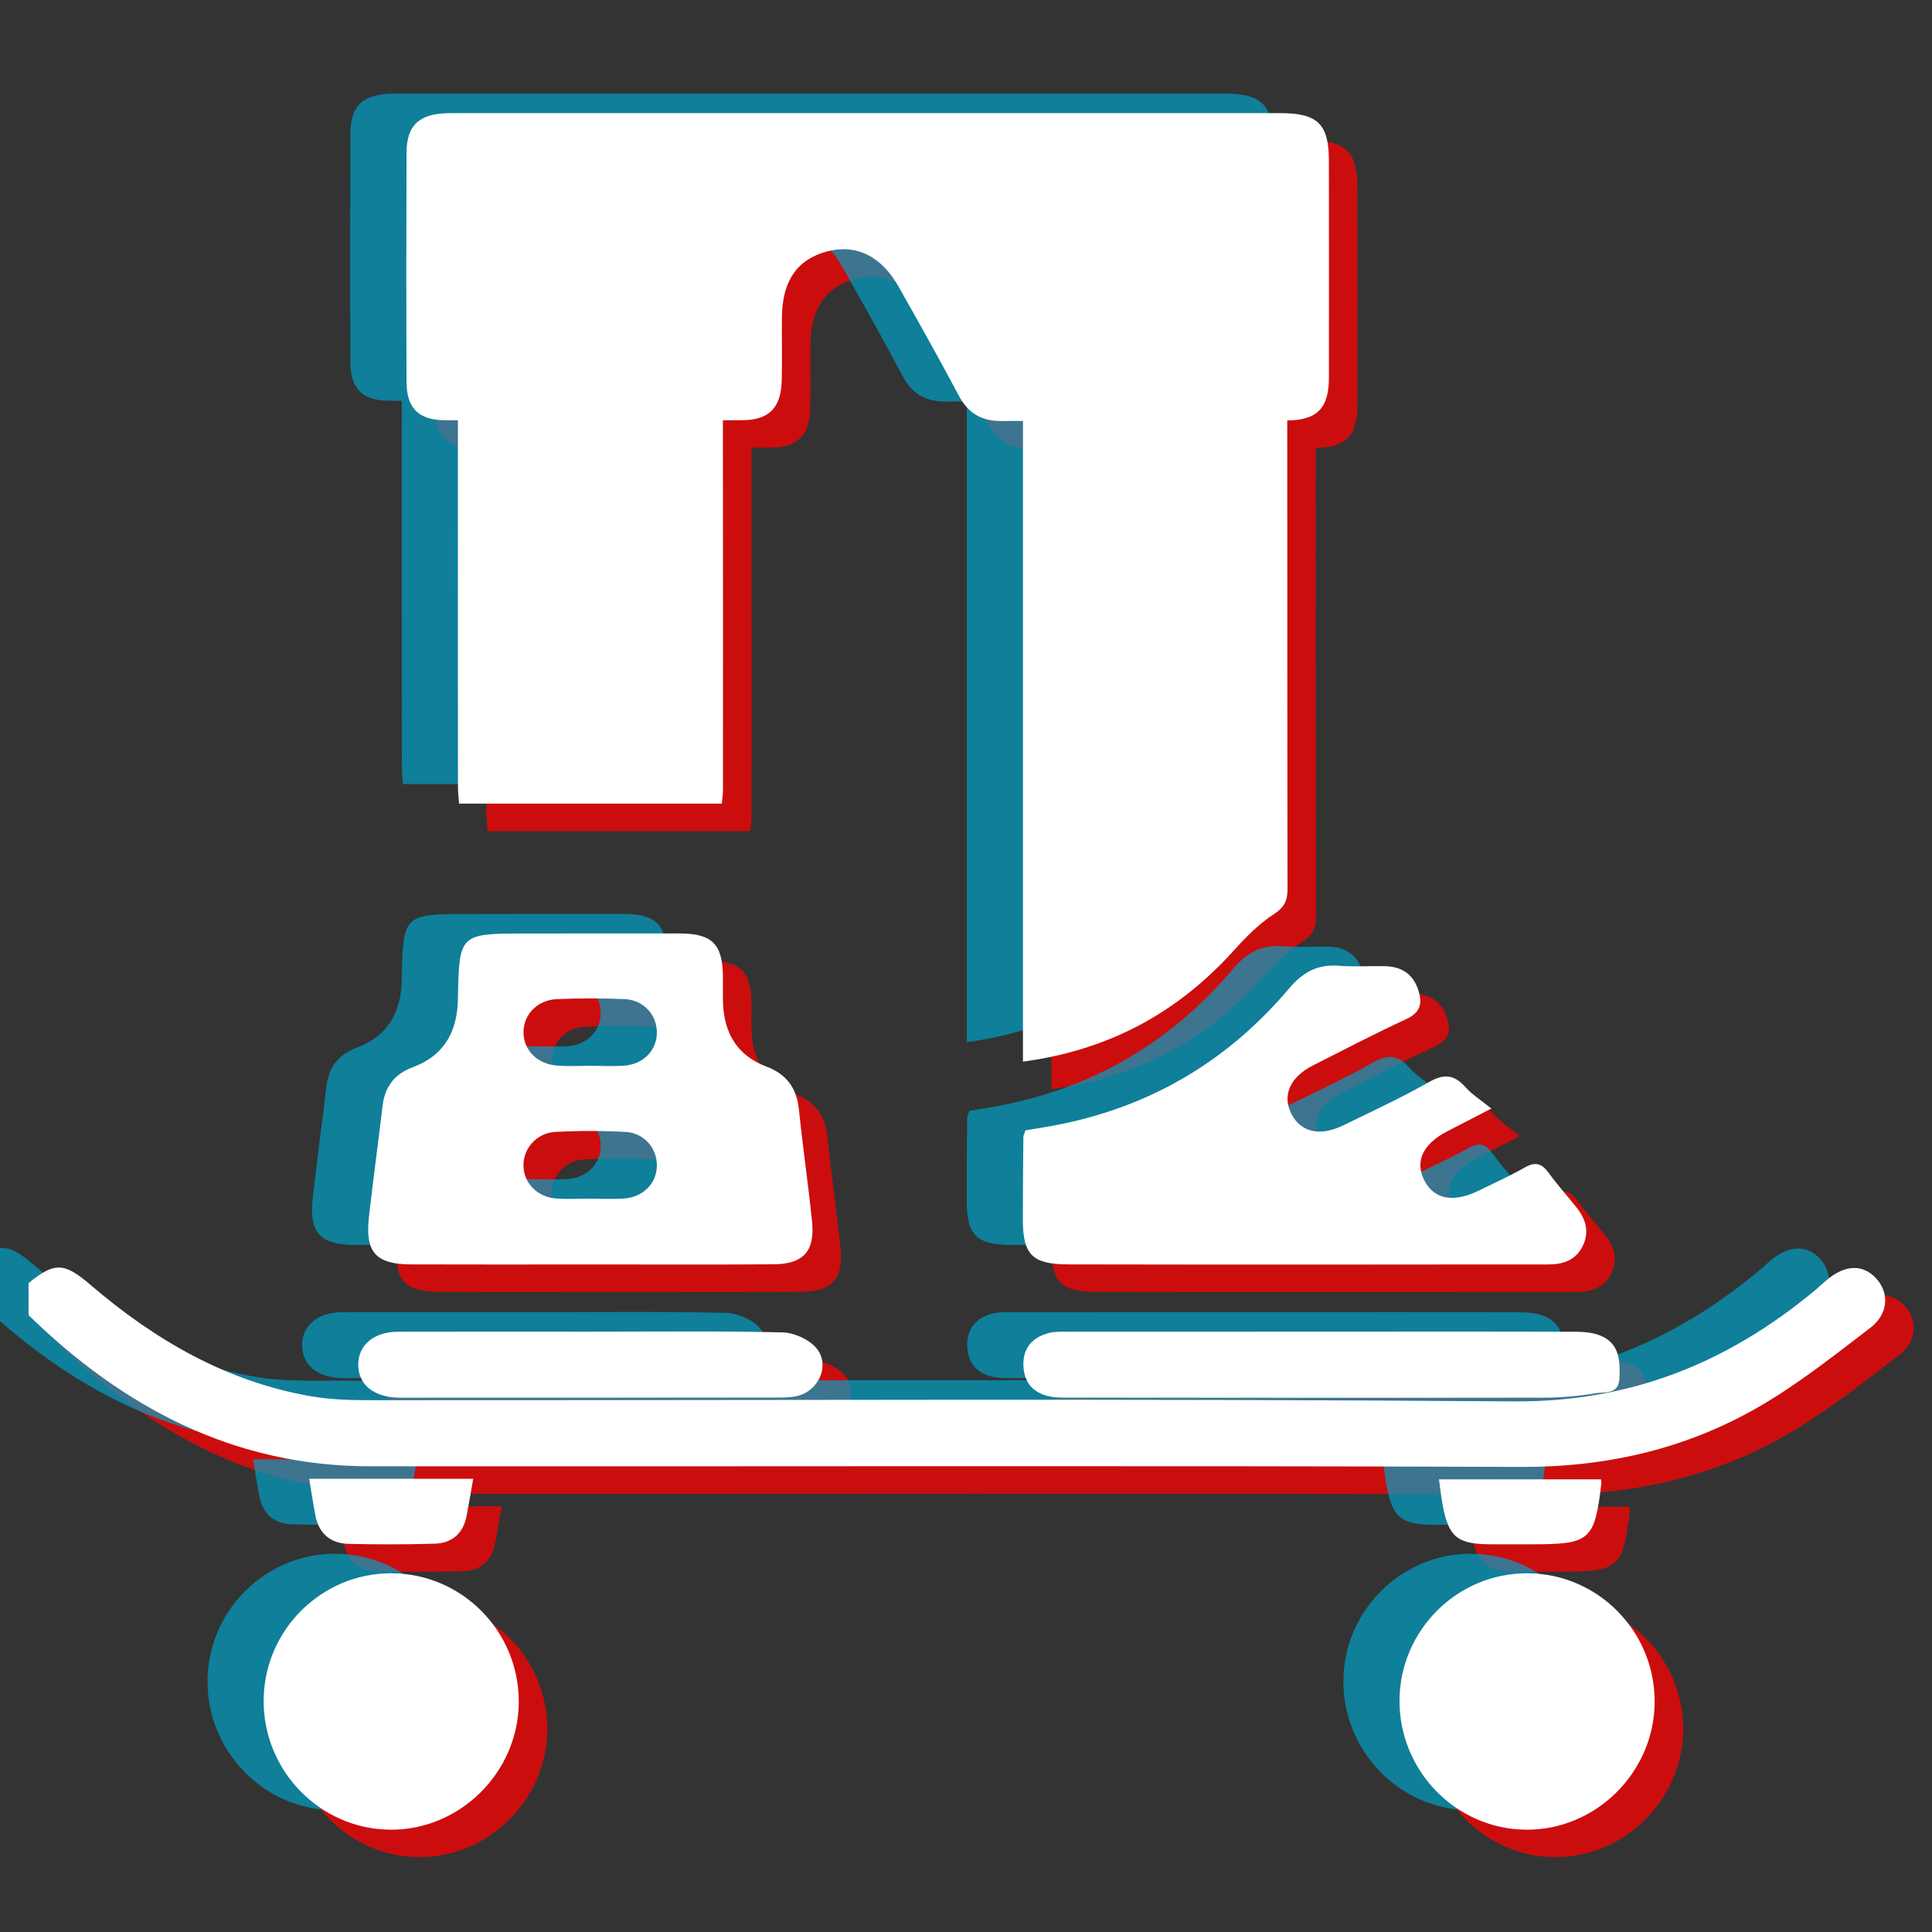 <?xml version="1.0" encoding="utf-8"?>
<!-- Generator: Adobe Illustrator 16.0.3, SVG Export Plug-In . SVG Version: 6.00 Build 0)  -->
<!DOCTYPE svg PUBLIC "-//W3C//DTD SVG 1.1//EN" "http://www.w3.org/Graphics/SVG/1.1/DTD/svg11.dtd">
<svg version="1.1" id="Capa_1" xmlns="http://www.w3.org/2000/svg" xmlns:xlink="http://www.w3.org/1999/xlink" x="0px" y="0px"
	 width="140px" height="140px" viewBox="0 0 140 140" enable-background="new 0 0 140 140" xml:space="preserve">
<rect x="0" y="0" width="140" height="140" fill="#333333" stroke="none"/>
<g opacity="0.75">
	<path fill="#FF0000" d="M4.135,94.973c1.898-1.548,2.578-1.511,4.496,0.131c4.676,4.002,9.867,7.021,16.019,8.074
		c1.422,0.243,2.894,0.278,4.343,0.278c27.581,0.015,55.163-0.127,82.743,0.087c8.455,0.064,15.498-2.773,21.822-8.025
		c0.299-0.248,0.582-0.516,0.877-0.767c1.334-1.13,2.639-1.166,3.604-0.103c0.945,1.043,0.871,2.563-0.447,3.568
		c-2.609,1.994-5.207,4.061-8.039,5.701c-5.293,3.066-11.047,4.396-17.24,4.374c-27.82-0.104-55.646-0.021-83.469-0.046
		c-9.824-0.01-17.824-4.249-24.708-10.95C4.135,96.521,4.135,95.748,4.135,94.973z"/>
	<path fill="#FF0000" d="M64.912,10.188c9.982,0,19.963-0.001,29.943,0c2.699,0,3.506,0.792,3.508,3.448
		c0.006,5.241,0.01,10.48,0.004,15.721c-0.004,2.219-0.85,3.092-3.072,3.101c-6.887,0.024-13.773,0-20.66,0.041
		c-1.475,0.01-2.424-0.579-3.109-1.871c-1.398-2.644-2.868-5.253-4.34-7.86c-1.26-2.229-3.085-3.109-5.177-2.56
		c-2.161,0.567-3.252,2.129-3.279,4.73c-0.018,1.548,0.025,3.096-0.016,4.642c-0.052,1.957-0.915,2.854-2.864,2.861
		c-7.186,0.027-14.373,0.026-21.561,0c-1.896-0.008-2.755-0.884-2.763-2.763c-0.023-5.539-0.022-11.079-0.001-16.618
		c0.009-2.026,0.953-2.868,3.145-2.869C44.749,10.185,54.831,10.188,64.912,10.188z"/>
	<path fill="#FF0000" d="M76.193,78.92c0-0.729,0-1.252,0-1.775c0-14.974-0.002-29.948,0-44.919c0-2.922,0.633-3.538,3.613-3.54
		c4.117-0.002,8.236-0.011,12.355-0.004c2.365,0.004,3.184,0.785,3.186,3.111c0.01,11.533-0.002,23.067,0.02,34.599
		c0.002,0.857-0.227,1.345-1.004,1.85c-1.074,0.697-2.014,1.652-2.877,2.612C87.434,75.352,82.469,78.079,76.193,78.92z"/>
	<path fill="#FF0000" d="M54.374,60.222c-6.373,0-12.654,0-19.045,0c-0.024-0.375-0.077-0.799-0.077-1.224
		c-0.006-10.561-0.011-21.122-0.002-31.682c0.002-2.555,0.735-3.279,3.291-3.284c4.313-0.011,8.623-0.013,12.935,0.004
		c2.085,0.008,2.97,0.86,2.972,2.882c0.017,15.407,0.011,26.162,0.01,32.263C54.458,59.557,54.397,59.933,54.374,60.222z"/>
	<path fill="#FF0000" d="M44.755,93.616c-4.312,0.001-8.623,0.013-12.935-0.005c-2.516-0.006-3.303-0.889-3.021-3.412
		c0.301-2.696,0.674-5.383,0.991-8.076c0.166-1.395,0.874-2.311,2.192-2.799c2.296-0.854,3.234-2.608,3.269-4.973
		c0.072-4.657,0.141-4.713,4.742-4.717c3.779-0.002,7.558-0.017,11.337-0.006c2.355,0.007,3.112,0.788,3.125,3.15
		c0.002,0.631-0.016,1.262,0.005,1.891c0.077,2.193,1.047,3.818,3.142,4.605c1.496,0.563,2.204,1.584,2.363,3.149
		c0.275,2.697,0.673,5.384,0.947,8.082c0.221,2.147-0.634,3.085-2.786,3.099C53.67,93.634,49.211,93.615,44.755,93.616z
		 M44.875,79.225c0.82,0,1.647,0.055,2.463-0.015c1.41-0.116,2.368-1.178,2.325-2.478c-0.04-1.248-0.981-2.275-2.319-2.336
		c-1.64-0.076-3.285-0.069-4.926,0c-1.417,0.06-2.417,1.119-2.417,2.396c-0.002,1.281,0.981,2.305,2.411,2.415
		C43.229,79.275,44.055,79.223,44.875,79.225z M44.81,88.854c0.821,0,1.646,0.045,2.464-0.013c1.42-0.096,2.401-1.123,2.391-2.424
		c-0.01-1.244-0.935-2.328-2.266-2.401c-1.687-0.092-3.385-0.092-5.072-0.005c-1.381,0.071-2.375,1.232-2.33,2.499
		c0.046,1.229,1.01,2.225,2.349,2.327C43.163,88.9,43.989,88.85,44.81,88.854z"/>
	<path fill="#FF0000" d="M76.373,83.9c0.637-0.105,1.303-0.209,1.963-0.33c6.891-1.271,12.611-4.59,17.123-9.93
		c0.998-1.184,2.068-1.793,3.621-1.666c1.107,0.092,2.229,0.006,3.344,0.03c1.182,0.022,2.037,0.56,2.414,1.724
		c0.309,0.938,0.188,1.623-0.859,2.105c-2.285,1.059-4.521,2.225-6.768,3.364c-1.672,0.85-2.248,2.176-1.566,3.514
		c0.682,1.332,2.07,1.654,3.777,0.822c2.09-1.021,4.205-2,6.225-3.146c1.09-0.621,1.82-0.51,2.621,0.394
		c0.472,0.528,1.102,0.917,1.867,1.54c-1.303,0.671-2.236,1.152-3.17,1.634c-1.801,0.927-2.398,2.198-1.682,3.584
		c0.705,1.356,2.086,1.626,3.9,0.745c1.131-0.551,2.281-1.073,3.377-1.696c0.74-0.423,1.215-0.308,1.705,0.364
		c0.627,0.859,1.336,1.66,2.006,2.488c0.688,0.853,0.996,1.781,0.49,2.83c-0.512,1.056-1.434,1.349-2.529,1.347
		c-5.479-0.007-10.955,0.008-16.432,0.008c-6.105,0-12.215-0.001-18.322-0.013c-2.605-0.006-3.289-0.688-3.291-3.256
		c0-1.985,0.016-3.975,0.037-5.961C76.225,84.261,76.303,84.125,76.373,83.9z"/>
	<path fill="#FF0000" d="M97.797,98.486c6.148-0.002,12.299-0.012,18.445,0.01c0.615,0.002,1.283,0.056,1.834,0.292
		c1.365,0.584,1.393,1.841,1.34,3.088c-0.049,1.196-1.086,0.962-1.746,1.075c-1.232,0.212-2.498,0.318-3.75,0.32
		c-11.428,0.018-22.854,0.004-34.279-0.004c-0.48,0-0.975,0.012-1.447-0.072c-1.189-0.217-1.895-0.947-1.965-2.17
		c-0.076-1.299,0.605-2.11,1.826-2.438c0.455-0.122,0.961-0.096,1.441-0.096C85.596,98.486,91.697,98.489,97.797,98.486z"/>
	<path fill="#FF0000" d="M39.659,125.342c-0.029,5.096-4.293,9.301-9.362,9.235c-5.087-0.065-9.198-4.327-9.125-9.46
		c0.071-5.047,4.227-9.139,9.261-9.121C35.548,116.014,39.689,120.209,39.659,125.342z"/>
	<path fill="#FF0000" d="M121.969,125.342c-0.027,5.096-4.293,9.301-9.359,9.235c-5.09-0.065-9.199-4.327-9.127-9.46
		c0.072-5.047,4.229-9.139,9.262-9.121C117.859,116.014,122,120.209,121.969,125.342z"/>
	<path fill="#FF0000" d="M44.835,98.489c4.644,0,9.289-0.058,13.932,0.051c0.845,0.021,1.925,0.503,2.457,1.14
		c1.034,1.239,0.164,3.135-1.443,3.482c-0.513,0.111-1.056,0.104-1.586,0.104c-8.903,0.006-17.804,0.006-26.706,0.004
		c-0.194,0-0.388,0.004-0.582-0.002c-1.787-0.051-2.877-0.953-2.881-2.384c-0.004-1.418,1.122-2.383,2.875-2.391
		C35.546,98.479,40.19,98.489,44.835,98.489z"/>
	<path fill="#FF0000" d="M24.474,109.148c4.001,0,7.843,0,11.883,0c-0.18,1.021-0.317,1.862-0.48,2.699
		c-0.247,1.264-1.058,1.967-2.31,2.004c-2.076,0.063-4.155,0.061-6.23,0.014c-1.322-0.027-2.164-0.746-2.417-2.068
		C24.755,110.945,24.631,110.089,24.474,109.148z"/>
	<path fill="#FF0000" d="M118.074,109.189c0.012,0.067,0.049,0.166,0.037,0.258c-0.49,4.174-0.803,4.449-5.043,4.449
		c-1.014,0-2.027,0.006-3.041-0.002c-2.359-0.018-2.982-0.527-3.416-2.816c-0.105-0.559-0.164-1.125-0.271-1.889
		C110.328,109.189,114.197,109.189,118.074,109.189z"/>
</g>
<g opacity="0.7">
	<path fill="#00A0C6" d="M-2,91.566c1.898-1.545,2.578-1.51,4.497,0.132c4.676,4.003,9.866,7.022,16.019,8.075
		c1.422,0.242,2.895,0.277,4.344,0.277c27.581,0.016,55.162-0.128,82.742,0.088c8.453,0.063,15.498-2.773,21.822-8.027
		c0.299-0.246,0.582-0.514,0.877-0.766c1.334-1.131,2.639-1.166,3.604-0.102c0.943,1.043,0.871,2.563-0.445,3.568
		c-2.607,1.992-5.207,4.06-8.037,5.699c-5.297,3.067-11.047,4.396-17.24,4.373c-27.822-0.103-55.646-0.019-83.471-0.044
		c-9.824-0.01-17.824-4.251-24.708-10.95C-2,93.119-2,92.343-2,91.566z"/>
	<path fill="#00A0C6" d="M58.777,6.784c9.982,0,19.963-0.001,29.944,0c2.698,0,3.506,0.792,3.508,3.448
		c0.006,5.24,0.011,10.48,0.004,15.72c-0.004,2.219-0.853,3.092-3.071,3.101c-6.888,0.024-13.774,0-20.66,0.041
		c-1.475,0.009-2.424-0.58-3.109-1.871c-1.402-2.644-2.87-5.253-4.342-7.86c-1.26-2.229-3.085-3.109-5.178-2.56
		c-2.16,0.567-3.252,2.129-3.279,4.73c-0.017,1.548,0.025,3.096-0.015,4.642c-0.052,1.957-0.915,2.854-2.864,2.861
		c-7.186,0.027-14.373,0.026-21.56,0c-1.896-0.008-2.755-0.884-2.764-2.763c-0.023-5.539-0.022-11.079,0-16.618
		c0.008-2.026,0.952-2.868,3.145-2.869C38.614,6.78,48.695,6.784,58.777,6.784z"/>
	<path fill="#00A0C6" d="M70.061,75.516c0-0.729,0-1.252,0-1.774c0-14.973-0.002-29.947,0-44.92c0-2.922,0.628-3.538,3.611-3.54
		c4.119-0.002,8.238-0.011,12.355-0.004c2.369,0.004,3.184,0.785,3.186,3.111c0.01,11.533-0.002,23.067,0.02,34.6
		c0.002,0.857-0.227,1.344-1.004,1.849c-1.074,0.697-2.012,1.652-2.877,2.614C81.299,71.945,76.334,74.676,70.061,75.516z"/>
	<path fill="#00A0C6" d="M48.239,56.817c-6.373,0-12.654,0-19.045,0c-0.024-0.374-0.076-0.799-0.076-1.224
		c-0.006-10.561-0.011-21.122-0.003-31.682c0.002-2.555,0.736-3.279,3.292-3.284c4.311-0.011,8.623-0.013,12.934,0.004
		c2.086,0.008,2.97,0.86,2.972,2.882c0.017,15.407,0.011,26.162,0.009,32.263C48.322,56.153,48.263,56.528,48.239,56.817z"/>
	<path fill="#00A0C6" d="M38.62,90.213c-4.311,0-8.623,0.012-12.935-0.004c-2.516-0.008-3.303-0.891-3.021-3.415
		c0.301-2.694,0.674-5.382,0.991-8.075c0.165-1.395,0.874-2.31,2.192-2.799c2.296-0.854,3.234-2.607,3.269-4.973
		c0.071-4.655,0.14-4.713,4.741-4.715c3.779-0.002,7.558-0.017,11.337-0.006c2.356,0.007,3.112,0.788,3.124,3.151
		c0.003,0.63-0.014,1.262,0.007,1.891c0.076,2.192,1.046,3.817,3.142,4.606c1.495,0.562,2.204,1.583,2.363,3.149
		c0.275,2.697,0.673,5.383,0.947,8.08c0.22,2.146-0.634,3.086-2.786,3.099C47.535,90.23,43.077,90.211,38.62,90.213z M38.74,75.818
		c0.821,0,1.647,0.057,2.462-0.014c1.411-0.115,2.369-1.18,2.326-2.479c-0.04-1.247-0.981-2.274-2.32-2.334
		c-1.639-0.076-3.285-0.07-4.925,0c-1.417,0.059-2.416,1.118-2.417,2.397c-0.001,1.28,0.981,2.303,2.412,2.414
		C37.094,75.871,37.919,75.818,38.74,75.818z M38.675,85.448c0.822,0,1.646,0.046,2.464-0.013c1.42-0.096,2.4-1.121,2.391-2.426
		c-0.01-1.242-0.936-2.326-2.267-2.398c-1.687-0.092-3.385-0.092-5.072-0.004c-1.38,0.067-2.375,1.23-2.329,2.496
		c0.045,1.229,1.01,2.227,2.348,2.328C37.028,85.496,37.854,85.443,38.675,85.448z"/>
	<path fill="#00A0C6" d="M70.24,80.497c0.635-0.106,1.299-0.209,1.961-0.331c6.891-1.27,12.609-4.589,17.121-9.93
		c0.998-1.182,2.07-1.792,3.623-1.665c1.105,0.092,2.229,0.006,3.344,0.031c1.182,0.025,2.035,0.557,2.414,1.722
		c0.309,0.939,0.189,1.623-0.859,2.107c-2.285,1.057-4.521,2.223-6.768,3.362c-1.672,0.851-2.248,2.179-1.566,3.515
		c0.68,1.334,2.07,1.652,3.777,0.821c2.09-1.019,4.205-2.001,6.225-3.146c1.09-0.621,1.822-0.508,2.623,0.394
		c0.469,0.528,1.096,0.918,1.867,1.54c-1.305,0.672-2.238,1.152-3.172,1.635c-1.801,0.928-2.398,2.2-1.682,3.583
		c0.705,1.358,2.086,1.628,3.898,0.745c1.135-0.55,2.283-1.07,3.379-1.693c0.74-0.424,1.215-0.309,1.703,0.362
		c0.625,0.861,1.336,1.66,2.01,2.49c0.688,0.851,0.992,1.778,0.486,2.828c-0.51,1.057-1.434,1.349-2.527,1.347
		c-5.479-0.006-10.955,0.008-16.432,0.008c-6.105,0-12.215,0-18.324-0.012c-2.604-0.006-3.288-0.688-3.291-3.256
		c0-1.987,0.017-3.975,0.035-5.961C70.088,80.855,70.168,80.723,70.24,80.497z"/>
	<path fill="#00A0C6" d="M91.662,95.082c6.148-0.002,12.299-0.012,18.445,0.01c0.615,0.002,1.281,0.057,1.836,0.292
		c1.363,0.585,1.391,1.841,1.338,3.089c-0.051,1.194-1.086,0.961-1.744,1.075c-1.234,0.211-2.5,0.317-3.752,0.319
		c-11.428,0.017-22.854,0.005-34.279-0.002c-0.482,0-0.977,0.011-1.447-0.074c-1.189-0.217-1.895-0.947-1.967-2.169
		c-0.074-1.3,0.605-2.112,1.826-2.438c0.457-0.121,0.963-0.096,1.443-0.096C79.461,95.082,85.563,95.084,91.662,95.082z"/>
	<path fill="#00A0C6" d="M33.524,121.938c-0.029,5.098-4.292,9.304-9.361,9.235c-5.087-0.065-9.199-4.327-9.125-9.46
		c0.071-5.048,4.227-9.14,9.261-9.122C29.413,112.607,33.554,116.805,33.524,121.938z"/>
	<path fill="#00A0C6" d="M115.836,121.938c-0.029,5.098-4.293,9.304-9.363,9.235c-5.088-0.065-9.199-4.327-9.125-9.46
		c0.072-5.048,4.227-9.14,9.26-9.122C111.725,112.607,115.865,116.805,115.836,121.938z"/>
	<path fill="#00A0C6" d="M38.701,95.084c4.644,0,9.29-0.057,13.932,0.053c0.845,0.021,1.926,0.504,2.458,1.141
		c1.034,1.238,0.163,3.135-1.443,3.481c-0.514,0.11-1.057,0.104-1.587,0.104c-8.903,0.006-17.804,0.004-26.706,0.004
		c-0.194,0-0.388,0.003-0.581-0.002c-1.787-0.053-2.877-0.954-2.881-2.385c-0.004-1.418,1.122-2.383,2.875-2.393
		C29.411,95.074,34.055,95.084,38.701,95.084z"/>
	<path fill="#00A0C6" d="M18.339,105.744c4.001,0,7.844,0,11.883,0c-0.18,1.023-0.317,1.865-0.479,2.701
		c-0.247,1.263-1.059,1.965-2.311,2.004c-2.075,0.062-4.154,0.058-6.23,0.012c-1.322-0.027-2.164-0.747-2.418-2.068
		C18.62,107.541,18.496,106.686,18.339,105.744z"/>
	<path fill="#00A0C6" d="M111.941,105.785c0.01,0.068,0.047,0.166,0.037,0.257c-0.492,4.175-0.809,4.45-5.045,4.45
		c-1.016,0-2.027,0.006-3.041,0c-2.359-0.018-2.982-0.528-3.416-2.819c-0.105-0.557-0.164-1.124-0.271-1.888
		C104.193,105.785,108.063,105.785,111.941,105.785z"/>
</g>
<g>
	<path fill="#FFFFFF" d="M2.067,92.98c1.898-1.547,2.579-1.51,4.497,0.133c4.677,4.001,9.866,7.021,16.02,8.074
		c1.422,0.242,2.894,0.276,4.343,0.276c27.581,0.015,55.161-0.127,82.743,0.087c8.453,0.064,15.496-2.773,21.822-8.025
		c0.297-0.248,0.582-0.516,0.877-0.767c1.334-1.13,2.637-1.167,3.602-0.102c0.945,1.043,0.871,2.563-0.445,3.567
		c-2.609,1.994-5.209,4.061-8.039,5.7c-5.295,3.067-11.047,4.396-17.238,4.375c-27.822-0.103-55.646-0.021-83.47-0.046
		c-9.824-0.009-17.824-4.249-24.709-10.949C2.067,94.532,2.067,93.757,2.067,92.98z"/>
	<path fill="#FFFFFF" d="M62.845,8.198c9.981,0,19.961-0.001,29.944,0c2.699,0,3.506,0.792,3.508,3.448
		c0.004,5.24,0.01,10.48,0.002,15.72c-0.002,2.219-0.85,3.093-3.07,3.101c-6.887,0.024-13.773,0-20.66,0.042
		c-1.477,0.009-2.424-0.58-3.108-1.871c-1.402-2.644-2.87-5.254-4.342-7.86c-1.26-2.229-3.085-3.11-5.178-2.561
		c-2.16,0.567-3.251,2.13-3.279,4.731c-0.017,1.546,0.025,3.095-0.015,4.641c-0.052,1.957-0.915,2.854-2.864,2.861
		c-7.188,0.026-14.373,0.026-21.56,0c-1.896-0.008-2.755-0.884-2.764-2.762c-0.023-5.54-0.022-11.079,0-16.619
		c0.008-2.026,0.952-2.868,3.145-2.869C42.682,8.194,52.763,8.198,62.845,8.198z"/>
	<path fill="#FFFFFF" d="M74.127,76.93c0-0.729,0-1.252,0-1.775c0-14.972-0.002-29.946,0-44.919c0-2.923,0.631-3.538,3.613-3.539
		c4.119-0.002,8.236-0.011,12.355-0.004c2.367,0.004,3.182,0.785,3.184,3.112c0.012,11.532-0.002,23.065,0.021,34.599
		c0.002,0.857-0.227,1.345-1.004,1.849c-1.075,0.696-2.014,1.652-2.879,2.614C85.365,73.359,80.4,76.089,74.127,76.93z"/>
	<path fill="#FFFFFF" d="M52.307,58.231c-6.373,0-12.654,0-19.045,0c-0.024-0.375-0.076-0.799-0.076-1.224
		c-0.006-10.561-0.011-21.122-0.003-31.682c0.002-2.555,0.735-3.279,3.292-3.284c4.312-0.011,8.623-0.013,12.934,0.003
		c2.086,0.008,2.97,0.86,2.972,2.881c0.018,15.408,0.011,26.163,0.009,32.264C52.39,57.566,52.33,57.942,52.307,58.231z"/>
	<path fill="#FFFFFF" d="M42.688,91.626c-4.312,0.001-8.623,0.013-12.935-0.004c-2.516-0.008-3.304-0.89-3.021-3.413
		c0.301-2.695,0.674-5.383,0.991-8.076c0.165-1.395,0.873-2.31,2.192-2.799c2.296-0.854,3.233-2.609,3.269-4.973
		c0.07-4.655,0.14-4.714,4.741-4.715c3.779-0.001,7.558-0.016,11.336-0.005c2.356,0.006,3.112,0.787,3.125,3.152
		c0.003,0.629-0.015,1.26,0.007,1.889c0.076,2.193,1.045,3.818,3.141,4.606c1.495,0.562,2.204,1.584,2.363,3.149
		c0.275,2.696,0.673,5.383,0.948,8.082c0.219,2.146-0.635,3.084-2.787,3.098C51.602,91.645,47.145,91.625,42.688,91.626z
		 M42.808,77.232c0.821,0,1.647,0.056,2.462-0.015c1.411-0.114,2.369-1.178,2.327-2.479c-0.04-1.248-0.981-2.274-2.321-2.337
		c-1.639-0.073-3.285-0.067-4.925,0c-1.417,0.061-2.416,1.121-2.417,2.398c-0.001,1.281,0.981,2.303,2.412,2.415
		C41.162,77.284,41.987,77.232,42.808,77.232z M42.743,86.861c0.822,0,1.646,0.046,2.464-0.012c1.42-0.097,2.401-1.123,2.392-2.425
		c-0.01-1.243-0.936-2.327-2.267-2.399c-1.687-0.092-3.385-0.092-5.072-0.006c-1.38,0.069-2.374,1.231-2.328,2.5
		c0.045,1.229,1.01,2.224,2.348,2.326C41.096,86.909,41.921,86.857,42.743,86.861z"/>
	<path fill="#FFFFFF" d="M74.307,81.911c0.635-0.106,1.301-0.21,1.961-0.332c6.895-1.269,12.611-4.589,17.123-9.929
		c0.998-1.185,2.07-1.793,3.623-1.667c1.107,0.091,2.229,0.004,3.344,0.03c1.184,0.026,2.035,0.556,2.414,1.722
		c0.309,0.938,0.188,1.623-0.857,2.107c-2.287,1.057-4.521,2.223-6.77,3.363c-1.672,0.85-2.248,2.176-1.564,3.514
		c0.68,1.332,2.068,1.654,3.773,0.822c2.09-1.02,4.207-2.001,6.227-3.146c1.092-0.619,1.82-0.508,2.623,0.396
		c0.471,0.526,1.098,0.917,1.865,1.54c-1.305,0.671-2.234,1.15-3.17,1.634c-1.801,0.929-2.396,2.199-1.682,3.584
		c0.703,1.356,2.086,1.626,3.9,0.744c1.131-0.55,2.283-1.071,3.377-1.694c0.74-0.424,1.213-0.309,1.705,0.362
		c0.625,0.861,1.336,1.661,2.006,2.49c0.689,0.853,0.996,1.778,0.49,2.829c-0.51,1.056-1.432,1.349-2.531,1.347
		c-5.477-0.006-10.953,0.009-16.43,0.009c-6.107,0-12.215,0-18.322-0.014c-2.605-0.005-3.291-0.688-3.293-3.256
		c0-1.986,0.018-3.975,0.037-5.961C74.156,82.271,74.236,82.135,74.307,81.911z"/>
	<path fill="#FFFFFF" d="M95.729,96.496c6.15-0.002,12.299-0.012,18.447,0.009c0.615,0.002,1.281,0.058,1.834,0.293
		c1.365,0.584,1.391,1.841,1.34,3.087c-0.051,1.197-1.086,0.963-1.746,1.076c-1.23,0.212-2.5,0.318-3.752,0.32
		c-11.426,0.018-22.852,0.005-34.275-0.004c-0.482,0-0.979,0.013-1.447-0.073c-1.191-0.215-1.896-0.946-1.967-2.168
		c-0.076-1.3,0.604-2.112,1.824-2.438c0.457-0.121,0.961-0.097,1.443-0.097C83.527,96.496,89.629,96.498,95.729,96.496z"/>
	<path fill="#FFFFFF" d="M37.592,123.352c-0.028,5.097-4.292,9.301-9.361,9.234c-5.088-0.064-9.199-4.326-9.126-9.459
		c0.071-5.048,4.227-9.141,9.261-9.122C33.481,114.021,37.622,118.219,37.592,123.352z"/>
	<path fill="#FFFFFF" d="M119.902,123.352c-0.027,5.097-4.293,9.301-9.361,9.234c-5.088-0.064-9.199-4.326-9.127-9.459
		c0.074-5.048,4.227-9.141,9.262-9.122C115.791,114.021,119.932,118.219,119.902,123.352z"/>
	<path fill="#FFFFFF" d="M42.768,96.498c4.644,0,9.29-0.057,13.932,0.052c0.845,0.021,1.926,0.503,2.458,1.14
		c1.033,1.24,0.163,3.137-1.443,3.482c-0.514,0.111-1.058,0.104-1.587,0.104c-8.903,0.008-17.805,0.007-26.707,0.004
		c-0.194,0-0.387,0.006-0.581-0.002c-1.787-0.051-2.877-0.952-2.881-2.383c-0.005-1.418,1.121-2.385,2.875-2.393
		C33.479,96.488,38.123,96.498,42.768,96.498z"/>
	<path fill="#FFFFFF" d="M22.407,107.158c4.001,0,7.844,0,11.883,0c-0.18,1.021-0.318,1.863-0.48,2.699
		c-0.247,1.264-1.059,1.968-2.31,2.004c-2.076,0.063-4.154,0.061-6.23,0.014c-1.322-0.027-2.164-0.747-2.418-2.068
		C22.688,108.956,22.563,108.1,22.407,107.158z"/>
	<path fill="#FFFFFF" d="M116.008,107.199c0.012,0.068,0.049,0.166,0.037,0.257c-0.492,4.174-0.805,4.45-5.043,4.45
		c-1.014,0-2.027,0.006-3.041-0.002c-2.359-0.016-2.982-0.527-3.416-2.817c-0.105-0.558-0.166-1.125-0.271-1.888
		C108.26,107.199,112.131,107.199,116.008,107.199z"/>
</g>
</svg>

